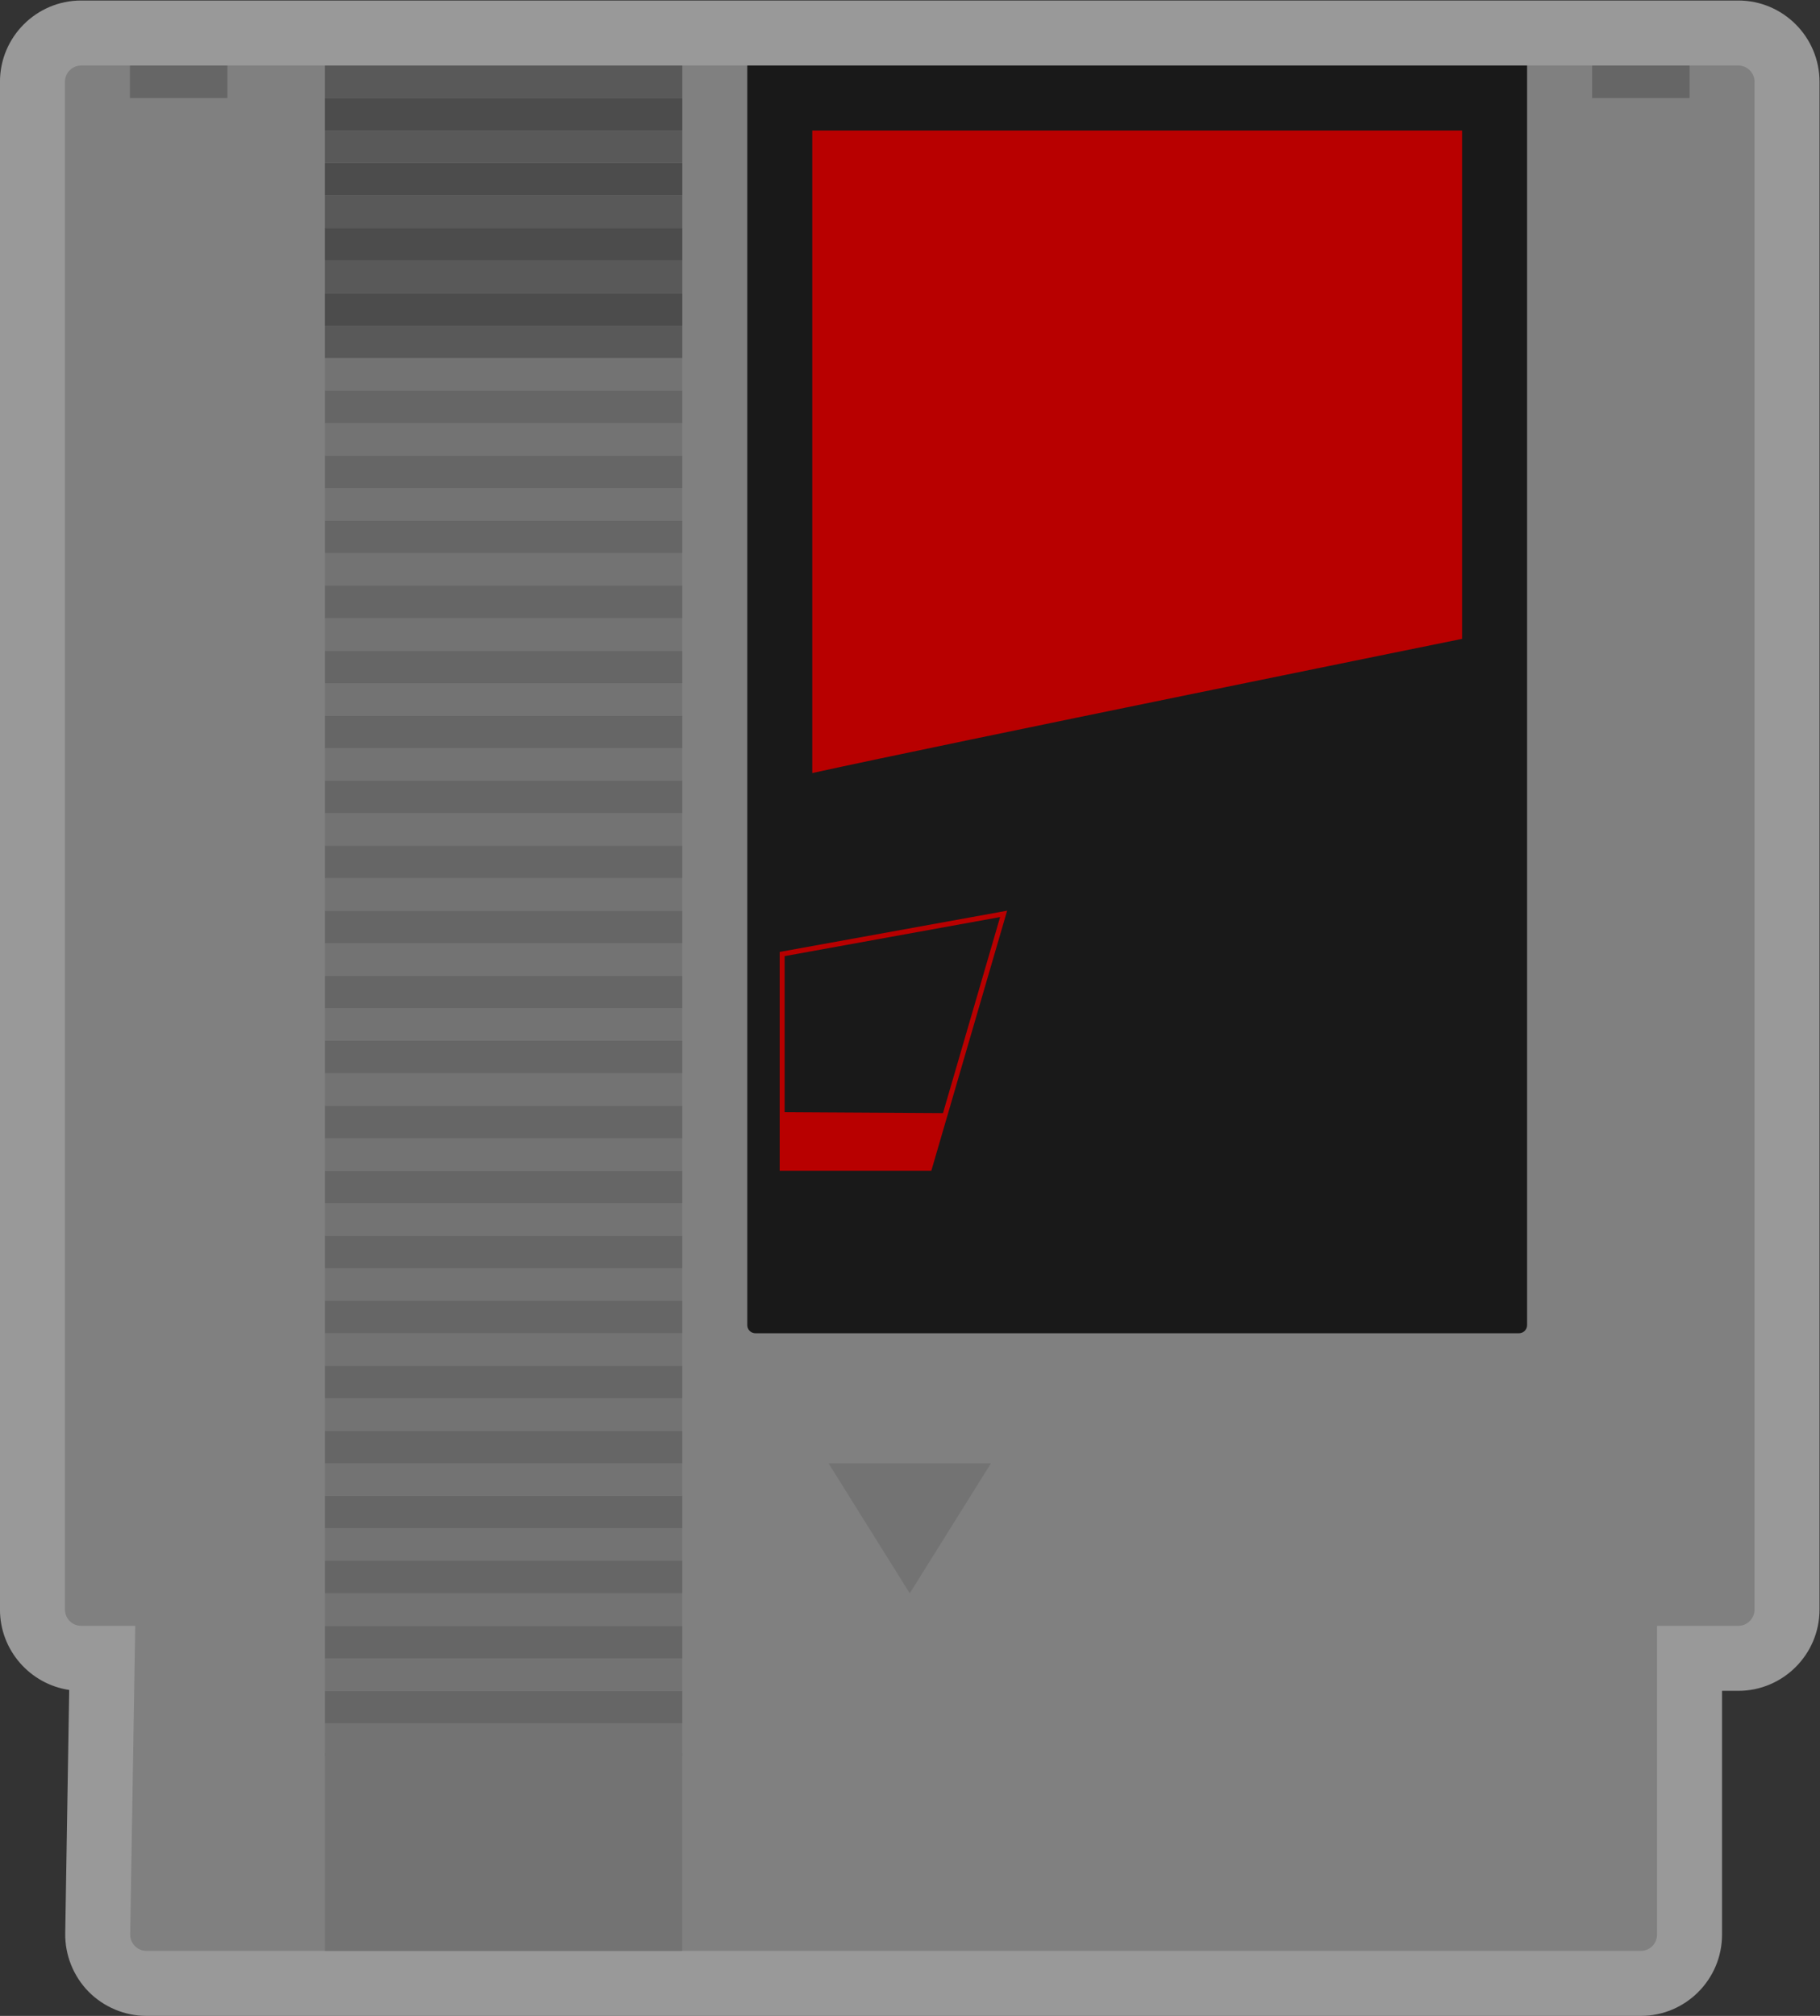 <?xml version="1.0" encoding="UTF-8" standalone="no"?>
<svg
   xmlns:dc="http://purl.org/dc/elements/1.1/"
   xmlns:cc="http://creativecommons.org/ns#"
   xmlns:rdf="http://www.w3.org/1999/02/22-rdf-syntax-ns#"
   xmlns:svg="http://www.w3.org/2000/svg"
   xmlns="http://www.w3.org/2000/svg"
   viewBox="0 0 298.667 330.667"
   height="330.667"
   width="298.667"
   xml:space="preserve"
   id="svg2"
   version="1.1"><rect x="0" y="0" width="298.667" height="330.667" fill="#333333" stroke="none"/><defs
     id="defs6"><clipPath
       id="clipPath18"
       clipPathUnits="userSpaceOnUse"><path
         id="path16"
         d="M 0,256 H 256 V 0 H 0 Z" /></clipPath><clipPath
       id="clipPath26"
       clipPathUnits="userSpaceOnUse"><path
         id="path24"
         d="M 16,252 H 240 V 4 H 16 Z" /></clipPath></defs><g
     transform="matrix(1.333,0,0,-1.333,-21.333,336)"
     id="g10"><g
       id="g12"><g
         clip-path="url(#clipPath18)"
         id="g14"><g
           id="g20"><g
             id="g22" /><g
             id="g34"><g
               style="opacity:0.5"
               id="g32"
               clip-path="url(#clipPath26)"><g
                 id="g30"
                 transform="translate(230,252)"><path
                   id="path28"
                   style="fill:#ffffff;fill-opacity:1;fill-rule:nonzero;stroke:none"
                   d="m 0,0 h -204 c -5.514,0 -10,-4.486 -10,-10 v -188 c 0,-5.013 3.707,-9.176 8.523,-9.891 l -0.489,-29.946 c -0.043,-2.662 1.003,-5.278 2.87,-7.176 1.868,-1.898 4.466,-2.987 7.129,-2.987 L -12,-248 c 5.514,0 10,4.486 10,10 v 30 h 2 c 5.514,0 10,4.486 10,10 V -10 C 10,-4.486 5.514,0 0,0" /></g></g></g></g><g
           transform="translate(230,244)"
           id="g36"><path
             id="path38"
             style="fill:#808080;fill-opacity:1;fill-rule:nonzero;stroke:none"
             d="m 0,0 h -204 c -1.105,0 -2,-0.895 -2,-2 v -188 c 0,-1.105 0.895,-2 2,-2 h 6.653 l -0.62,-37.967 c -0.018,-1.118 0.883,-2.033 2,-2.033 L -12,-232 c 1.105,0 2,0.895 2,2 v 38 H 0 c 1.105,0 2,0.895 2,2 V -2 C 2,-0.895 1.105,0 0,0" /></g><path
           id="path40"
           style="fill:#737373;fill-opacity:1;fill-rule:nonzero;stroke:none"
           d="M 100,36 H 56 v 4 h 44 z" /><path
           id="path42"
           style="fill:#666666;fill-opacity:1;fill-rule:nonzero;stroke:none"
           d="M 100,40 H 56 v 4 h 44 z" /><path
           id="path44"
           style="fill:#737373;fill-opacity:1;fill-rule:nonzero;stroke:none"
           d="M 100,44 H 56 v 4 h 44 z" /><path
           id="path46"
           style="fill:#666666;fill-opacity:1;fill-rule:nonzero;stroke:none"
           d="M 100,48 H 56 v 4 h 44 z" /><path
           id="path48"
           style="fill:#737373;fill-opacity:1;fill-rule:nonzero;stroke:none"
           d="M 100,52 H 56 v 4 h 44 z" /><path
           id="path50"
           style="fill:#666666;fill-opacity:1;fill-rule:nonzero;stroke:none"
           d="M 100,56 H 56 v 4 h 44 z" /><path
           id="path52"
           style="fill:#737373;fill-opacity:1;fill-rule:nonzero;stroke:none"
           d="M 100,60 H 56 v 4 h 44 z" /><path
           id="path54"
           style="fill:#666666;fill-opacity:1;fill-rule:nonzero;stroke:none"
           d="M 100,64 H 56 v 4 h 44 z" /><path
           id="path56"
           style="fill:#737373;fill-opacity:1;fill-rule:nonzero;stroke:none"
           d="M 100,68 H 56 v 4 h 44 z" /><path
           id="path58"
           style="fill:#666666;fill-opacity:1;fill-rule:nonzero;stroke:none"
           d="M 100,72 H 56 v 4 h 44 z" /><path
           id="path60"
           style="fill:#737373;fill-opacity:1;fill-rule:nonzero;stroke:none"
           d="M 100,76 H 56 v 4 h 44 z" /><path
           id="path62"
           style="fill:#666666;fill-opacity:1;fill-rule:nonzero;stroke:none"
           d="M 100,80 H 56 v 4 h 44 z" /><path
           id="path64"
           style="fill:#737373;fill-opacity:1;fill-rule:nonzero;stroke:none"
           d="M 100,84 H 56 v 4 h 44 z" /><path
           id="path66"
           style="fill:#666666;fill-opacity:1;fill-rule:nonzero;stroke:none"
           d="M 100,88 H 56 v 4 h 44 z" /><path
           id="path68"
           style="fill:#737373;fill-opacity:1;fill-rule:nonzero;stroke:none"
           d="M 100,92 H 56 v 4 h 44 z" /><path
           id="path70"
           style="fill:#666666;fill-opacity:1;fill-rule:nonzero;stroke:none"
           d="M 100,96 H 56 v 4 h 44 z" /><path
           id="path72"
           style="fill:#737373;fill-opacity:1;fill-rule:nonzero;stroke:none"
           d="M 100,100 H 56 v 4 h 44 z" /><path
           id="path74"
           style="fill:#666666;fill-opacity:1;fill-rule:nonzero;stroke:none"
           d="M 100,104 H 56 v 4 h 44 z" /><path
           id="path76"
           style="fill:#737373;fill-opacity:1;fill-rule:nonzero;stroke:none"
           d="M 100,108 H 56 v 4 h 44 z" /><path
           id="path78"
           style="fill:#666666;fill-opacity:1;fill-rule:nonzero;stroke:none"
           d="M 100,112 H 56 v 4 h 44 z" /><path
           id="path80"
           style="fill:#737373;fill-opacity:1;fill-rule:nonzero;stroke:none"
           d="M 100,116 H 56 v 4 h 44 z" /><path
           id="path82"
           style="fill:#666666;fill-opacity:1;fill-rule:nonzero;stroke:none"
           d="M 100,120 H 56 v 4 h 44 z" /><path
           id="path84"
           style="fill:#737373;fill-opacity:1;fill-rule:nonzero;stroke:none"
           d="M 100,124 H 56 v 4 h 44 z" /><path
           id="path86"
           style="fill:#666666;fill-opacity:1;fill-rule:nonzero;stroke:none"
           d="M 100,128 H 56 v 4 h 44 z" /><path
           id="path88"
           style="fill:#737373;fill-opacity:1;fill-rule:nonzero;stroke:none"
           d="M 100,132 H 56 v 4 h 44 z" /><path
           id="path90"
           style="fill:#666666;fill-opacity:1;fill-rule:nonzero;stroke:none"
           d="M 100,136 H 56 v 4 h 44 z" /><path
           id="path92"
           style="fill:#737373;fill-opacity:1;fill-rule:nonzero;stroke:none"
           d="M 100,140 H 56 v 4 h 44 z" /><path
           id="path94"
           style="fill:#666666;fill-opacity:1;fill-rule:nonzero;stroke:none"
           d="M 100,144 H 56 v 4 h 44 z" /><path
           id="path96"
           style="fill:#737373;fill-opacity:1;fill-rule:nonzero;stroke:none"
           d="M 100,148 H 56 v 4 h 44 z" /><path
           id="path98"
           style="fill:#666666;fill-opacity:1;fill-rule:nonzero;stroke:none"
           d="M 100,152 H 56 v 4 h 44 z" /><path
           id="path100"
           style="fill:#737373;fill-opacity:1;fill-rule:nonzero;stroke:none"
           d="M 100,156 H 56 v 4 h 44 z" /><path
           id="path102"
           style="fill:#666666;fill-opacity:1;fill-rule:nonzero;stroke:none"
           d="M 100,160 H 56 v 4 h 44 z" /><path
           id="path104"
           style="fill:#737373;fill-opacity:1;fill-rule:nonzero;stroke:none"
           d="M 100,164 H 56 v 4 h 44 z" /><path
           id="path106"
           style="fill:#666666;fill-opacity:1;fill-rule:nonzero;stroke:none"
           d="M 100,168 H 56 v 4 h 44 z" /><path
           id="path108"
           style="fill:#737373;fill-opacity:1;fill-rule:nonzero;stroke:none"
           d="M 100,172 H 56 v 4 h 44 z" /><path
           id="path110"
           style="fill:#666666;fill-opacity:1;fill-rule:nonzero;stroke:none"
           d="M 100,176 H 56 v 4 h 44 z" /><path
           id="path112"
           style="fill:#737373;fill-opacity:1;fill-rule:nonzero;stroke:none"
           d="M 100,180 H 56 v 4 h 44 z" /><path
           id="path114"
           style="fill:#666666;fill-opacity:1;fill-rule:nonzero;stroke:none"
           d="M 100,184 H 56 v 4 h 44 z" /><path
           id="path116"
           style="fill:#737373;fill-opacity:1;fill-rule:nonzero;stroke:none"
           d="M 100,188 H 56 v 4 h 44 z" /><path
           id="path118"
           style="fill:#666666;fill-opacity:1;fill-rule:nonzero;stroke:none"
           d="M 100,192 H 56 v 4 h 44 z" /><path
           id="path120"
           style="fill:#737373;fill-opacity:1;fill-rule:nonzero;stroke:none"
           d="M 100,196 H 56 v 4 h 44 z" /><path
           id="path122"
           style="fill:#666666;fill-opacity:1;fill-rule:nonzero;stroke:none"
           d="M 100,200 H 56 v 4 h 44 z" /><path
           id="path124"
           style="fill:#737373;fill-opacity:1;fill-rule:nonzero;stroke:none"
           d="M 100,204 H 56 v 4 h 44 z" /><path
           id="path126"
           style="fill:#595959;fill-opacity:1;fill-rule:nonzero;stroke:none"
           d="M 100,208 H 56 v 4 h 44 z" /><path
           id="path128"
           style="fill:#4c4c4c;fill-opacity:1;fill-rule:nonzero;stroke:none"
           d="M 100,212 H 56 v 4 h 44 z" /><path
           id="path130"
           style="fill:#595959;fill-opacity:1;fill-rule:nonzero;stroke:none"
           d="M 100,216 H 56 v 4 h 44 z" /><path
           id="path132"
           style="fill:#4c4c4c;fill-opacity:1;fill-rule:nonzero;stroke:none"
           d="M 100,220 H 56 v 4 h 44 z" /><path
           id="path134"
           style="fill:#595959;fill-opacity:1;fill-rule:nonzero;stroke:none"
           d="M 100,224 H 56 v 4 h 44 z" /><path
           id="path136"
           style="fill:#4c4c4c;fill-opacity:1;fill-rule:nonzero;stroke:none"
           d="M 100,228 H 56 v 4 h 44 z" /><path
           id="path138"
           style="fill:#595959;fill-opacity:1;fill-rule:nonzero;stroke:none"
           d="M 100,232 H 56 v 4 h 44 z" /><path
           id="path140"
           style="fill:#595959;fill-opacity:1;fill-rule:nonzero;stroke:none"
           d="M 100,240 H 56 v 4 h 44 z" /><path
           id="path142"
           style="fill:#4c4c4c;fill-opacity:1;fill-rule:nonzero;stroke:none"
           d="M 100,236 H 56 v 4 h 44 z" /><path
           id="path144"
           style="fill:#737373;fill-opacity:1;fill-rule:nonzero;stroke:none"
           d="M 100,12 H 56 v 24.33 h 44 z" /><g
           transform="translate(203,88)"
           id="g146"><path
             id="path148"
             style="fill:#191919;fill-opacity:1;fill-rule:nonzero;stroke:none"
             d="m 0,0 h -94 c -0.552,0 -1,0.448 -1,1 V 156 H 1 V 1 C 1,0.448 0.552,0 0,0" /></g><path
           id="path150"
           style="fill:#666666;fill-opacity:1;fill-rule:nonzero;stroke:none"
           d="m 224,240 h -12 v 4 h 12 z" /><path
           id="path152"
           style="fill:#666666;fill-opacity:1;fill-rule:nonzero;stroke:none"
           d="M 44,240 H 32 v 4 h 12 z" /><g
           transform="translate(128,56)"
           id="g154"><path
             id="path156"
             style="fill:#737373;fill-opacity:1;fill-rule:nonzero;stroke:none"
             d="M 0,0 -10,16 H 10 Z" /></g><g
           transform="translate(112.597,108.618)"
           id="g158"><path
             id="path160"
             style="fill:#b80000;fill-opacity:1;fill-rule:nonzero;stroke:none"
             d="M 0,0 H 17.608 L 26.529,30.598 0,25.79 Z M 18.061,-0.618 H -0.608 v 26.924 l 0.25,0.046 27.75,5.03 z" /></g><g
           transform="translate(132.408,115.089)"
           id="g162"><path
             id="path164"
             style="fill:#b80000;fill-opacity:1;fill-rule:nonzero;stroke:none"
             d="M 0,0 -20.116,0.118 V -6.78 h 18.139 z" /></g><g
           transform="translate(116,236)"
           id="g166"><path
             id="path168"
             style="fill:#b80000;fill-opacity:1;fill-rule:nonzero;stroke:none"
             d="m 0,0 v -79.063 c 16.536,3.632 80,16.512 80,16.512 V 0 Z" /></g></g></g></g></svg>